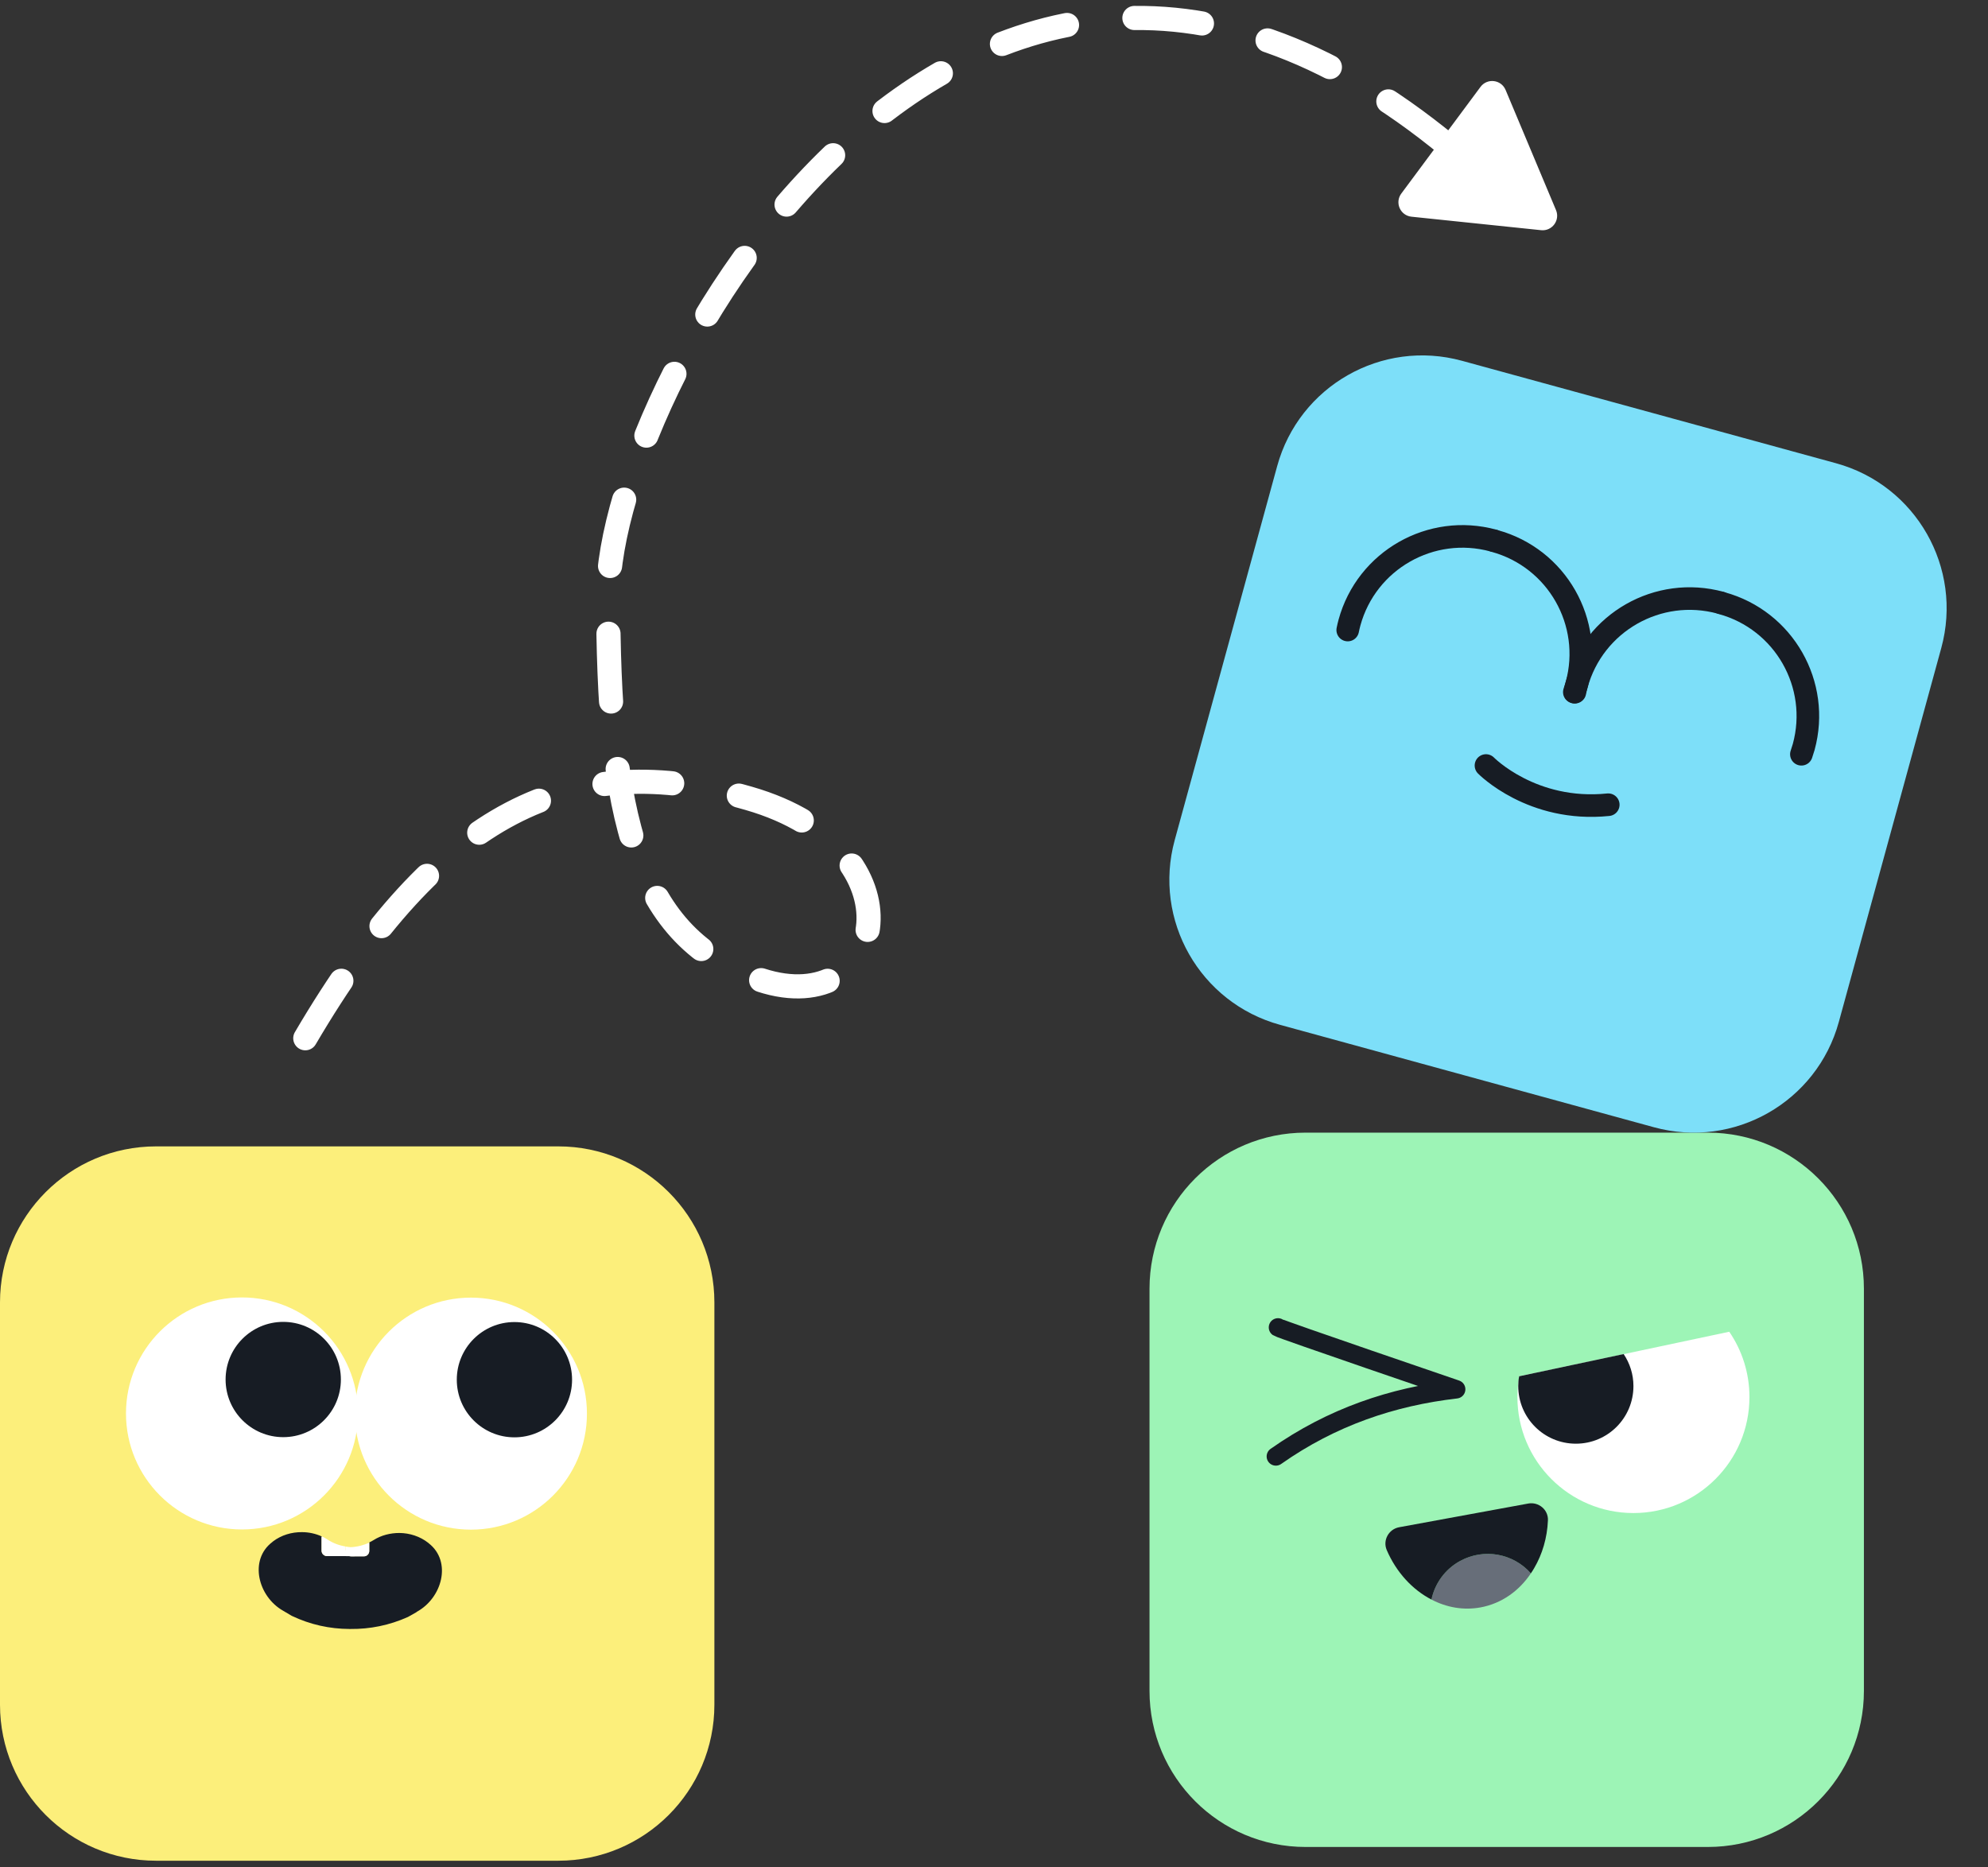 <svg width="247" height="232" viewBox="0 0 247 232" fill="none" xmlns="http://www.w3.org/2000/svg">
    <rect x="0" y="0" width="247" height="232" fill="#333333" stroke="none"/>
    <path
            d="M193.05 26.223C193.493 27.277 192.644 28.421 191.506 28.302L175.399 26.626C174.239 26.506 173.651 25.168 174.346 24.232L184.188 10.975C184.883 10.039 186.333 10.214 186.785 11.29L193.05 26.223Z"
            fill="white"
            stroke="white"
            stroke-width="0.602"
    />
    <path
            d="M69.371 142.443H19.388C8.68 142.443 0 151.124 0 161.831V211.814C0 222.522 8.68 231.202 19.388 231.202H69.371C80.079 231.202 88.759 222.522 88.759 211.814V161.831C88.759 151.124 80.079 142.443 69.371 142.443Z"
            fill="#FCEF7B"
    />
    <path
            d="M30.067 190.042C38.028 190.042 44.482 183.588 44.482 175.627C44.482 167.666 38.028 161.212 30.067 161.212C22.106 161.212 15.652 167.666 15.652 175.627C15.652 183.588 22.106 190.042 30.067 190.042Z"
            fill="white"
    />
    <path
            d="M58.509 190.065C66.47 190.065 72.924 183.611 72.924 175.65C72.924 167.689 66.47 161.235 58.509 161.235C50.548 161.235 44.094 167.689 44.094 175.65C44.094 183.611 50.548 190.065 58.509 190.065Z"
            fill="white"
    />
    <path
            d="M35.191 178.572C39.146 178.572 42.353 175.366 42.353 171.41C42.353 167.455 39.146 164.249 35.191 164.249C31.236 164.249 28.029 167.455 28.029 171.41C28.029 175.366 31.236 178.572 35.191 178.572Z"
            fill="#171C24"
    />
    <path
            d="M63.916 178.595C67.871 178.595 71.077 175.388 71.077 171.433C71.077 167.478 67.871 164.271 63.916 164.271C59.96 164.271 56.754 167.478 56.754 171.433C56.754 175.388 59.96 178.595 63.916 178.595Z"
            fill="#171C24"
    />
    <path
            d="M51.76 200.309L50.682 200.917C48.356 201.959 45.962 202.429 43.555 202.406H43.406C40.977 202.395 38.571 201.879 36.256 200.779L35.19 200.149C32.05 198.384 30.905 193.812 33.838 191.601L33.93 191.52C34.961 190.741 36.233 190.363 37.516 190.375C38.364 190.375 39.212 190.558 39.991 190.913C39.968 190.947 39.968 190.993 39.968 191.028V192.678C39.946 193.033 40.232 193.342 40.61 193.342H42.26C42.615 193.365 42.925 193.067 42.925 192.701C42.925 193.056 43.211 193.365 43.567 193.365H45.217C45.572 193.388 45.87 193.09 45.87 192.724V191.658C46.065 191.566 46.236 191.475 46.42 191.36C47.382 190.753 48.505 190.478 49.628 190.478C50.9 190.489 52.184 190.902 53.192 191.692L53.284 191.772C56.171 194.041 54.934 198.579 51.76 200.286V200.309Z"
            fill="#171C24"
    />
    <path
            d="M42.926 192.163V192.701C42.926 193.056 42.617 193.354 42.251 193.354H40.6C40.234 193.331 39.947 193.033 39.947 192.667V191.017C39.947 191.017 39.959 190.936 39.982 190.902C40.234 191.017 40.474 191.143 40.703 191.303C41.38 191.739 42.124 192.025 42.915 192.151L42.926 192.163Z"
            fill="white"
    />
    <path
            d="M45.883 191.67V192.735C45.871 193.091 45.573 193.388 45.218 193.388H43.568C43.213 193.366 42.915 193.068 42.926 192.701V192.162C43.132 192.197 43.35 192.231 43.568 192.243C44.381 192.208 45.161 192.013 45.894 191.67H45.883Z"
            fill="white"
    />
    <path
            d="M44.052 192.643L41.096 192.614L41.089 193.336L44.045 193.365L44.052 192.643Z"
            fill="white"
    />
    <path
            d="M212.193 140.735H162.21C151.503 140.735 142.822 149.415 142.822 160.123V210.106C142.822 220.814 151.503 229.494 162.21 229.494H212.193C222.901 229.494 231.582 220.814 231.582 210.106V160.123C231.582 149.415 222.901 140.735 212.193 140.735Z"
            fill="#9DF4B6"
    />
    <path
            d="M217.361 173.587C217.361 181.551 210.899 188.002 202.946 188.002C194.994 188.002 188.531 181.551 188.531 173.587C188.531 172.705 188.611 171.845 188.772 171.009L214.852 165.474C216.433 167.778 217.361 170.585 217.361 173.587Z"
            fill="white"
    />
    <path
            d="M202.947 172.223C202.947 176.188 199.75 179.385 195.796 179.385C191.843 179.385 188.635 176.188 188.635 172.223C188.635 171.811 188.669 171.41 188.749 171.009L201.732 168.247C202.5 169.393 202.947 170.757 202.947 172.223Z"
            fill="#171C24"
    />
    <path
            d="M190.204 195.496C188.738 197.685 186.56 199.243 183.959 199.725C181.839 200.114 179.731 199.736 177.852 198.751C178.264 196.791 179.502 195.004 181.404 193.961C184.395 192.322 188.039 193.033 190.204 195.496Z"
            fill="#676E79"
    />
    <path
            d="M192.324 188.908C192.233 191.085 191.625 193.124 190.617 194.843C190.491 195.061 190.353 195.279 190.204 195.496C188.039 193.033 184.395 192.322 181.404 193.961C179.502 195.004 178.264 196.791 177.852 198.751C175.48 197.525 173.475 195.347 172.294 192.597C171.779 191.394 172.535 190.008 173.83 189.767L189.872 186.822C191.167 186.581 192.382 187.59 192.324 188.908Z"
            fill="#171C24"
    />
    <path
            d="M158.783 164.936C159.173 165.2 180.921 172.625 180.921 172.625C173.003 173.542 165.486 176.063 158.52 180.967"
            stroke="#171C24"
            stroke-width="2.292"
            stroke-linecap="round"
            stroke-linejoin="round"
    />
    <path
            d="M228.107 57.557L181.646 44.83C171.691 42.102 161.41 47.962 158.683 57.917L145.955 104.377C143.228 114.332 149.088 124.613 159.043 127.34L205.503 140.068C215.458 142.795 225.739 136.936 228.466 126.981L241.194 80.52C243.921 70.565 238.062 60.284 228.107 57.557Z"
            fill="#7DDFF9"
    />
    <path
            d="M167.449 78.285C167.507 77.976 167.587 77.666 167.667 77.357C169.787 69.611 177.796 65.05 185.554 67.17"
            stroke="#171C24"
            stroke-width="2.807"
            stroke-linecap="round"
            stroke-linejoin="round"
    />
    <path
            d="M195.603 85.997C195.706 85.699 195.798 85.401 195.89 85.092C198.01 77.346 193.449 69.336 185.691 67.216"
            stroke="#171C24"
            stroke-width="2.807"
            stroke-linecap="round"
            stroke-linejoin="round"
    />
    <path
            d="M195.672 86.008C195.729 85.699 195.809 85.39 195.89 85.08C198.009 77.334 206.019 72.774 213.777 74.893"
            stroke="#171C24"
            stroke-width="2.807"
            stroke-linecap="round"
            stroke-linejoin="round"
    />
    <path
            d="M223.814 93.72C223.917 93.422 224.009 93.124 224.101 92.815C226.22 85.069 221.66 77.059 213.902 74.939"
            stroke="#171C24"
            stroke-width="2.807"
            stroke-linecap="round"
            stroke-linejoin="round"
    />
    <path
            d="M184.625 95.119C184.625 95.119 190.331 100.963 199.819 99.989"
            stroke="#171C24"
            stroke-width="2.807"
            stroke-linecap="round"
            stroke-linejoin="round"
    />
    <path
            d="M37.932 129.006C54.599 100.616 71.049 92.873 93.026 99.198C115.004 105.523 110.187 126.896 94.531 121.778C78.876 116.661 75.564 101.121 75.564 73.912C75.564 46.702 123 -36.5 186 23.5"
            stroke="white"
            stroke-width="3"
            stroke-linecap="round"
            stroke-linejoin="round"
            stroke-dasharray="8.43 8.43"
    />
</svg>